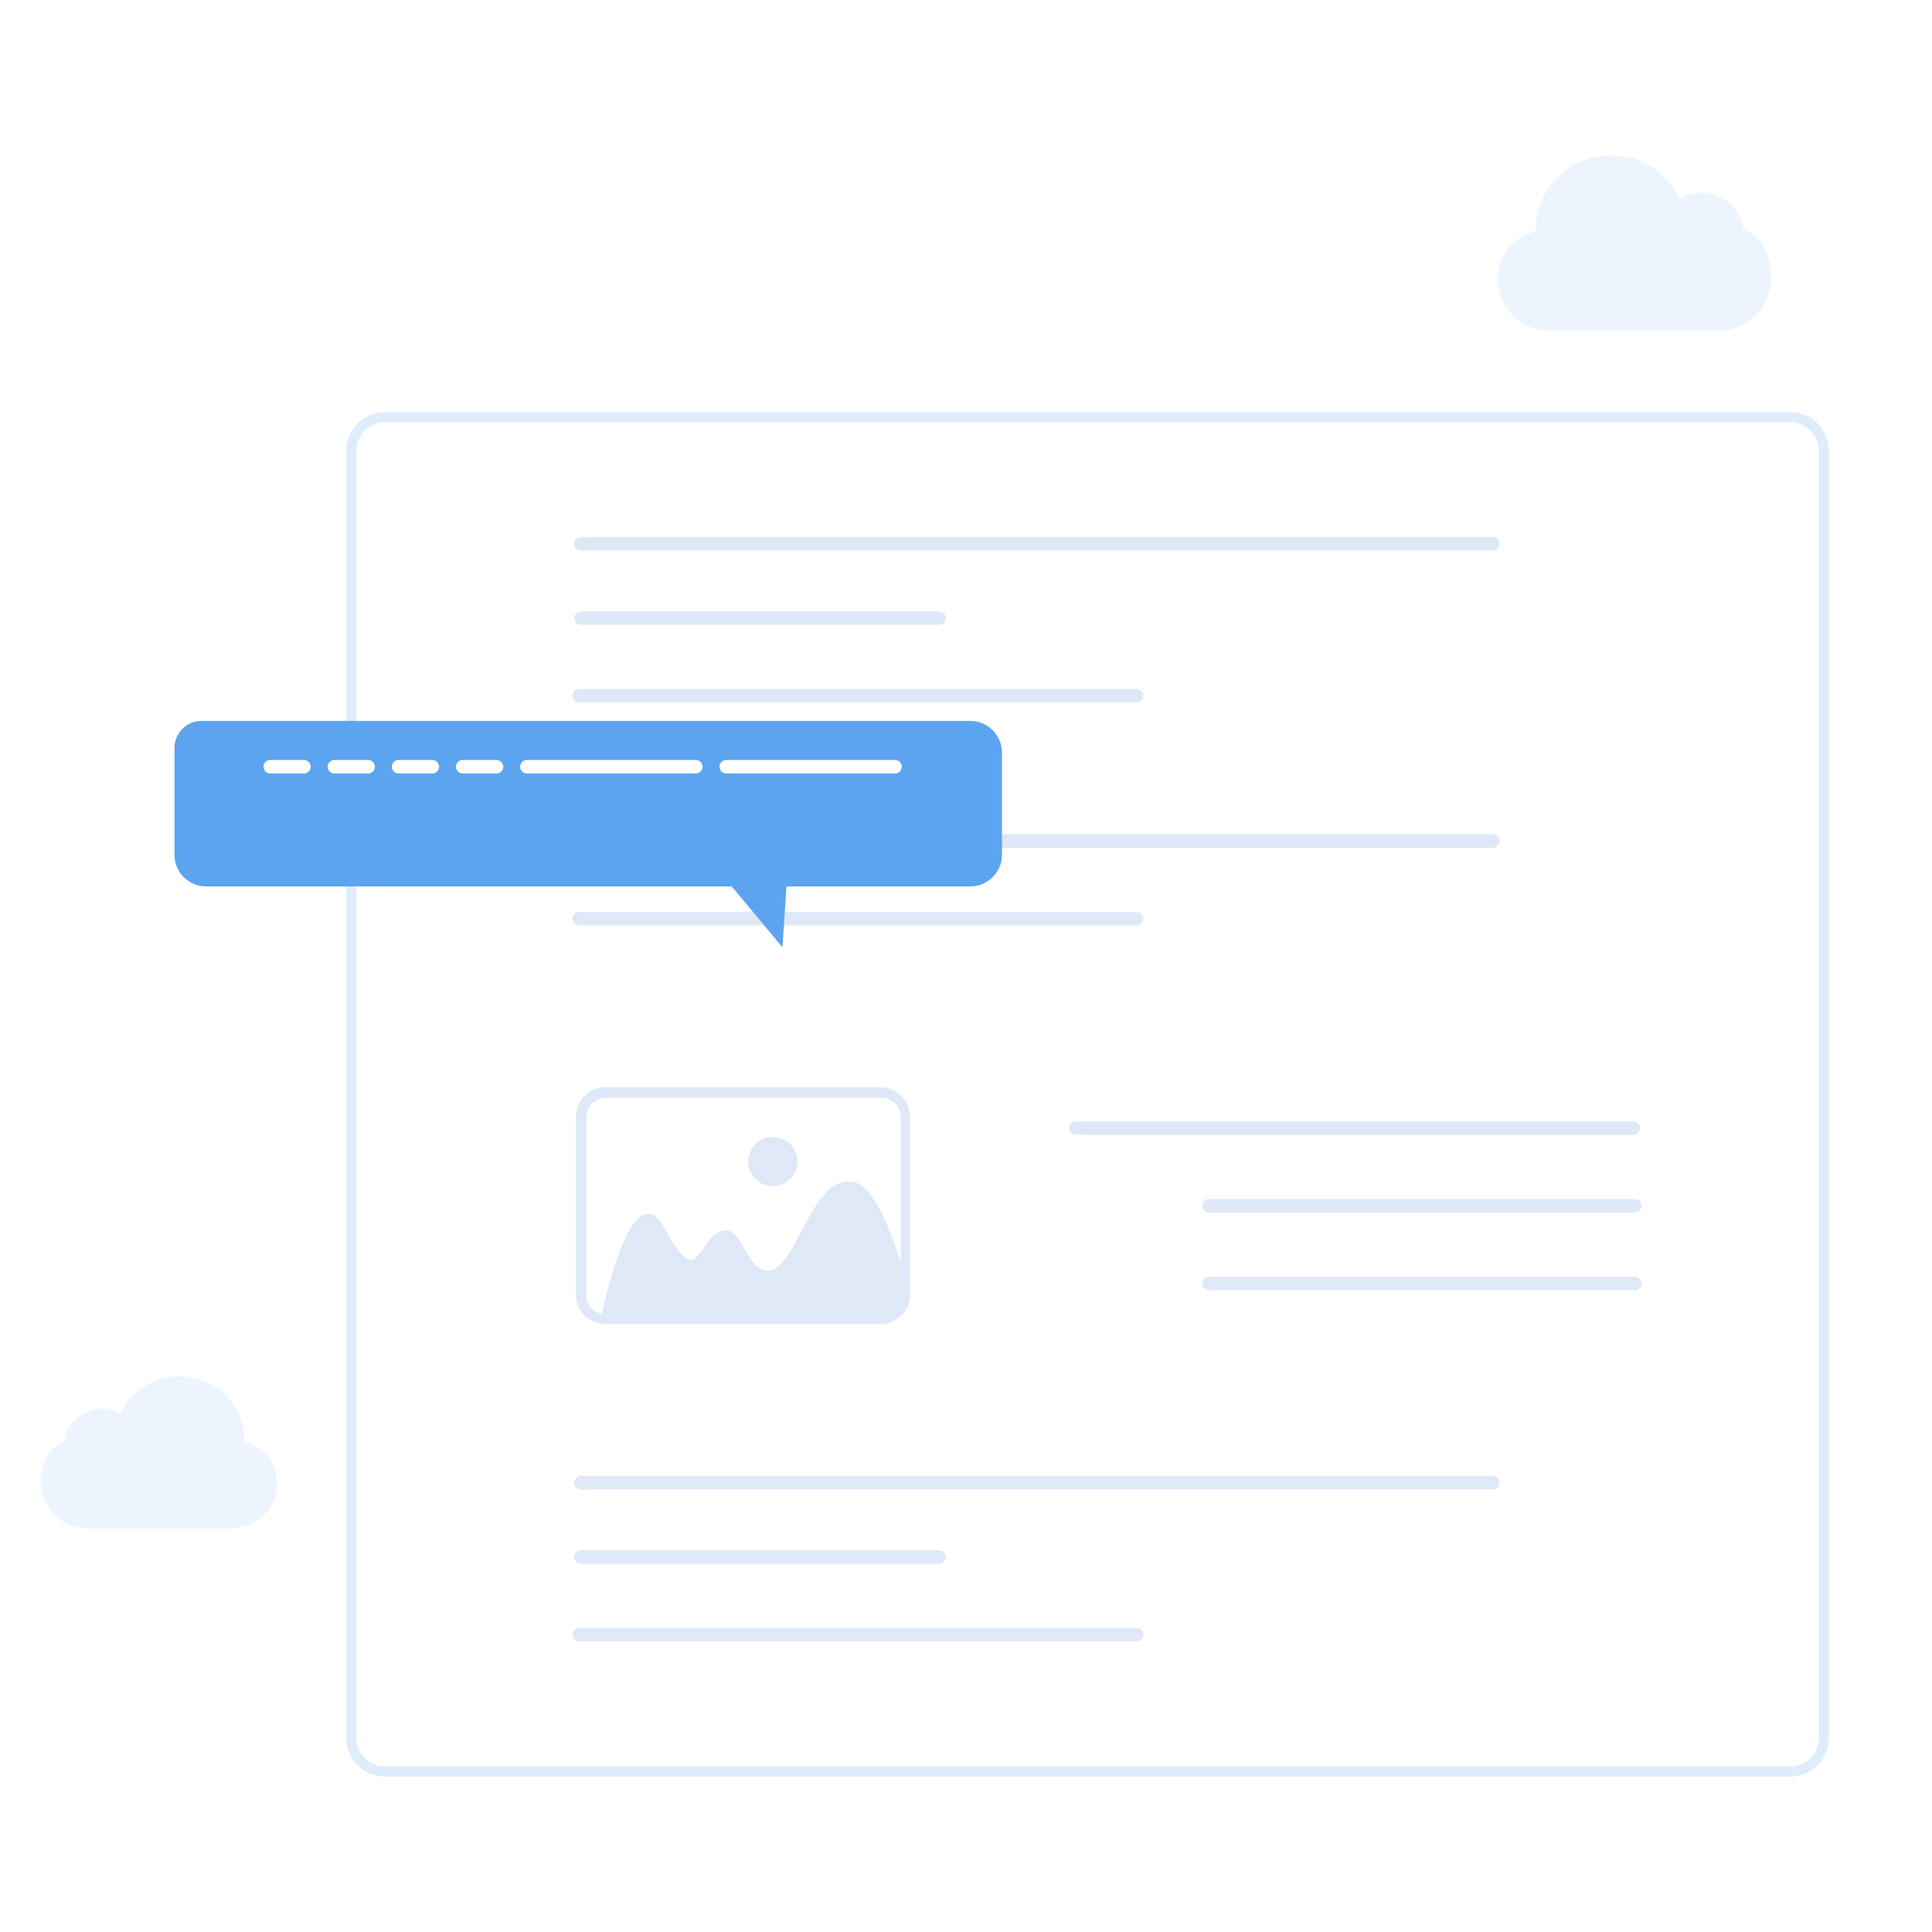 <svg id="Layer_2" xmlns="http://www.w3.org/2000/svg" viewBox="0 0 572 572" enable-background="new 0 0 572 572"><style>.st1{fill:#dfe8f7}.st2{fill:#ecf5fe}.st4{fill:#fff}</style><defs><filter id="dropshadow" filterUnits="userSpaceOnUse"><feOffset result="offset" dx="1.15" dy="10.94" in="SourceAlpha"/><feGaussianBlur result="blur" stdDeviation="4.583"/><feFlood result="flood" flood-color="#3d6c9d" flood-opacity=".14"/><feComposite result="composite" operator="in" in2="blur"/><feBlend result="blend" in="SourceGraphic"/></filter></defs><path d="M530 524.5H114c-5.5 0-10-4.5-10-10v-381c0-5.5 4.5-10 10-10h416c5.5 0 10 4.5 10 10v381c0 5.5-4.5 10-10 10z" fill="none" stroke="#deedfc" stroke-width="3" stroke-linecap="round" stroke-miterlimit="10"/><path class="st1" d="M442 163H172c-1.1 0-2-.9-2-2s.9-2 2-2h270c1.1 0 2 .9 2 2s-.9 2-2 2zM442 251H172c-1.1 0-2-.9-2-2s.9-2 2-2h270c1.1 0 2 .9 2 2s-.9 2-2 2zM336.5 208h-165c-1.1 0-2-.9-2-2s.9-2 2-2h165c1.1 0 2 .9 2 2s-.9 2-2 2zM336.5 274h-165c-1.1 0-2-.9-2-2s.9-2 2-2h165c1.1 0 2 .9 2 2s-.9 2-2 2zM483.5 336h-165c-1.1 0-2-.9-2-2s.9-2 2-2h165c1.1 0 2 .9 2 2s-.9 2-2 2zM484 359H358c-1.1 0-2-.9-2-2s.9-2 2-2h126c1.1 0 2 .9 2 2s-.9 2-2 2zM484 382H358c-1.1 0-2-.9-2-2s.9-2 2-2h126c1.1 0 2 .9 2 2s-.9 2-2 2zM278 185H172c-1.1 0-2-.9-2-2s.9-2 2-2h106c1.1 0 2 .9 2 2s-.9 2-2 2zM442 441H172c-1.1 0-2-.9-2-2s.9-2 2-2h270c1.1 0 2 .9 2 2s-.9 2-2 2zM336.5 486h-165c-1.1 0-2-.9-2-2s.9-2 2-2h165c1.1 0 2 .9 2 2s-.9 2-2 2zM278 463H172c-1.1 0-2-.9-2-2s.9-2 2-2h106c1.1 0 2 .9 2 2s-.9 2-2 2zM221.5 343.9c0-4 3.3-7.3 7.3-7.3s7.3 3.3 7.3 7.3-3.3 7.3-7.3 7.3-7.3-3.3-7.3-7.3zm48 39.3v1l-.1.1c-.5 4.3-4.2 7.7-8.7 7.7h-81.5c-4.8 0-8.7-3.9-8.7-8.8v-52.5c0-4.8 3.9-8.8 8.7-8.8h81.5c4.8 0 8.7 3.9 8.7 8.8v52.5zm-91.3 5.8c1.6-7.3 6.7-28.6 13.2-29.6 1.9-.3 3.6 1.1 5.2 4 3.4 6.3 6 9.5 7.9 9.6 1.3.1 2.5-1.7 3.8-3.5 1.6-2.4 3.5-5.2 6.7-5.2 2.3 0 3.8 2.6 5.4 5.4 2 3.5 4 7 7.6 6.4 3.5-.6 6.4-6 9.4-11.8 4.2-7.9 8.5-16 15.6-14.3 5.7 1.4 10.7 14.3 13.7 23.8v-43c0-3.2-2.6-5.8-5.8-5.8h-81.5c-3.2 0-5.8 2.6-5.8 5.8v52.5c-.2 2.8 1.9 5.2 4.6 5.7z"/><path class="st2" d="M45.8 452.5h22.5c6.5 0 12.3-4.3 13.5-10.6 1.3-7-2.2-13.1-9.4-15v-.5c0-10.5-8.6-18.9-19.3-18.9-7.8 0-14.5 4.5-17.5 11.1-1.5-1-3.4-1.6-5.4-1.6-5.3 0-10.8 4.3-10.9 9.5-5 2.1-7.2 6.8-7.2 12.4 0 7.3 5.9 13.3 13.3 13.6h20.4M485.4 98h23.7c8.5-.4 15.4-7.2 15.4-15.7 0-6.5-2.6-12-8.4-14.4-.1-6-6.4-10.9-12.6-10.9-2.3 0-4.4.7-6.2 1.9C493.8 51.3 486.1 46 477 46c-12.3 0-22.3 9.8-22.3 21.9v.6c-8.4 2.2-12.4 9.2-10.9 17.3C445.2 93 452 98 459.4 98h26"/><path filter="url(#dropshadow)" d="M286.1 202.5H58.5c-4.4 0-8 3.6-8 8v31.6c0 5.2 4.2 9.4 9.4 9.4h155.6l15 18 1.2-18h54.4c5.2 0 9.4-4.2 9.4-9.4v-30.2c0-5.2-4.2-9.4-9.4-9.4z" fill="#5ca4ef"/><path class="st4" d="M90 225H80c-1.1 0-2 .9-2 2s.9 2 2 2h10c1.1 0 2-.9 2-2s-.9-2-2-2zM109 225H99c-1.1 0-2 .9-2 2s.9 2 2 2h10c1.1 0 2-.9 2-2s-.9-2-2-2zM128 225h-10c-1.1 0-2 .9-2 2s.9 2 2 2h10c1.1 0 2-.9 2-2s-.9-2-2-2zM147 225h-10c-1.1 0-2 .9-2 2s.9 2 2 2h10c1.1 0 2-.9 2-2s-.9-2-2-2zM206 225h-50c-1.1 0-2 .9-2 2s.9 2 2 2h50c1.1 0 2-.9 2-2s-.9-2-2-2zM265 225h-50c-1.1 0-2 .9-2 2s.9 2 2 2h50c1.1 0 2-.9 2-2s-.9-2-2-2z"/></svg>